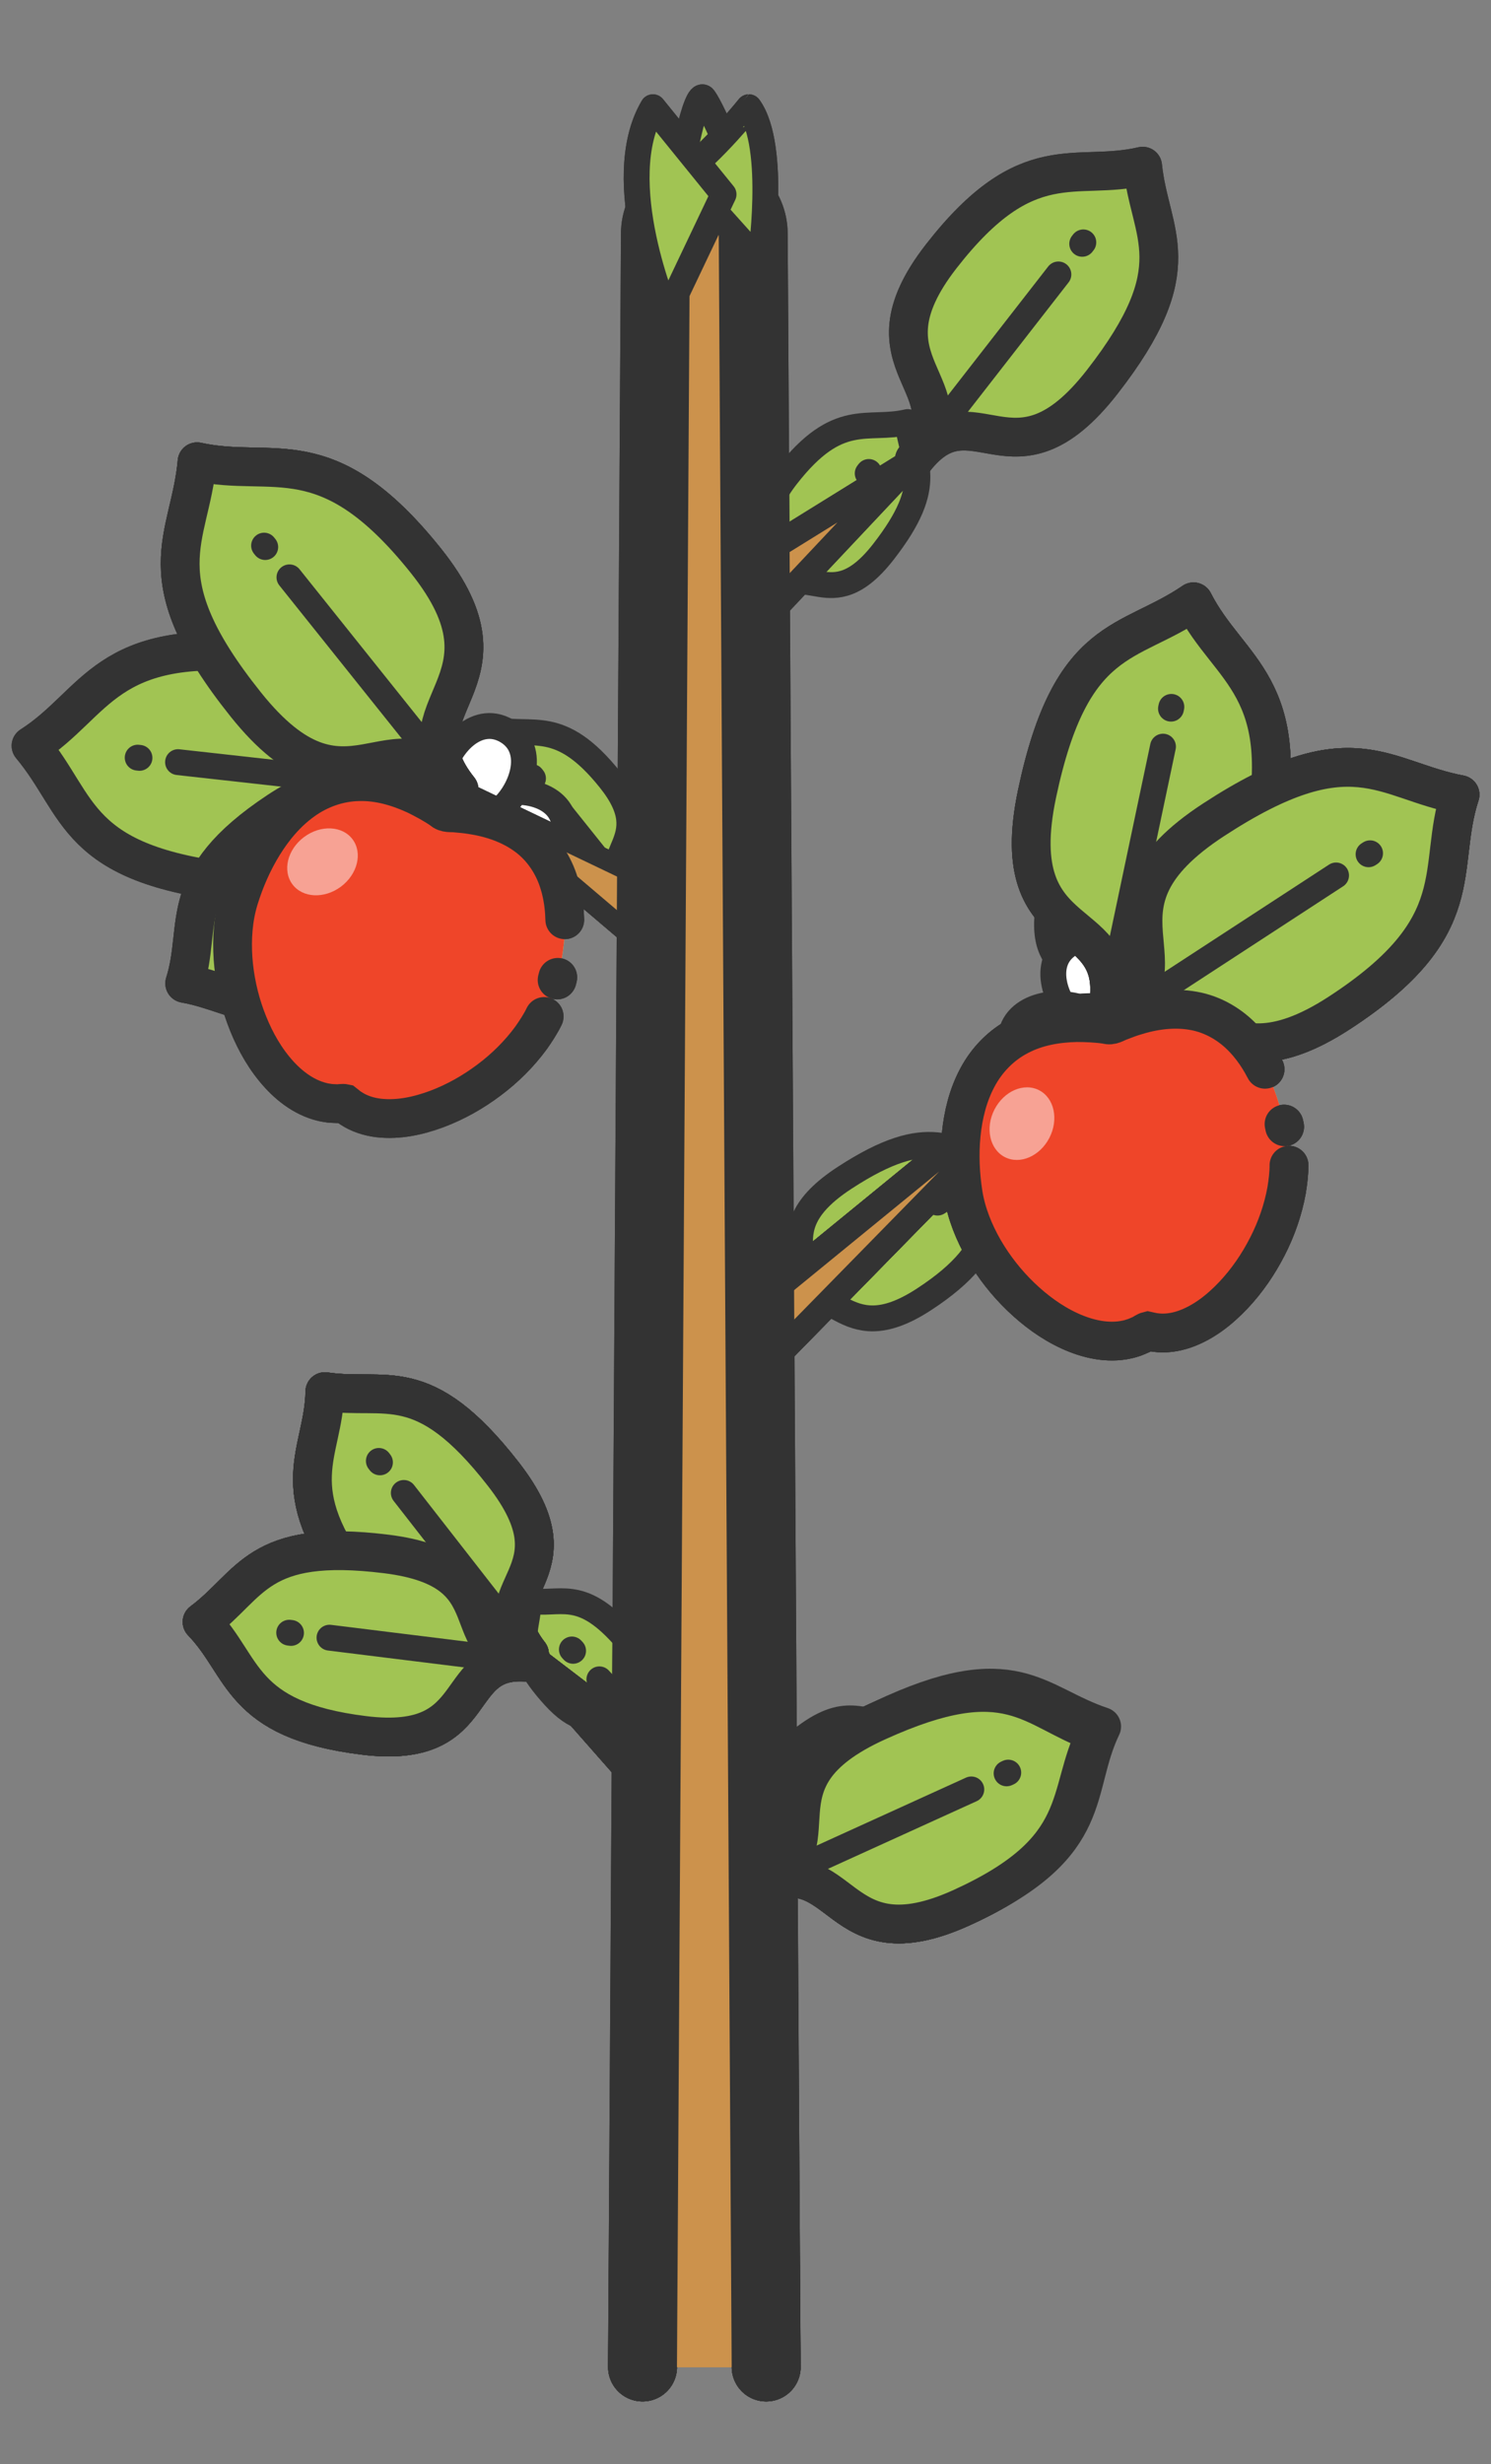 <?xml version="1.0" encoding="utf-8"?>
<!-- Generator: Adobe Illustrator 16.0.0, SVG Export Plug-In . SVG Version: 6.00 Build 0)  -->
<!DOCTYPE svg PUBLIC "-//W3C//DTD SVG 1.1//EN" "http://www.w3.org/Graphics/SVG/1.1/DTD/svg11.dtd">
<svg version="1.1" xmlns="http://www.w3.org/2000/svg" xmlns:xlink="http://www.w3.org/1999/xlink" x="0px" y="0px" width="230px"
	 height="380px" viewBox="0 0 230 380" enable-background="new 0 0 230 380" xml:space="preserve">
<rect x="0" y="0" width="230" height="380" fill="#808080" stroke="none"/>
<g id="calque00">
	<g>
		<path fill="#CC924C" stroke="#333333" stroke-width="9.97" stroke-linecap="round" stroke-miterlimit="10" d="M99.125,365
			l1.995-35.277c0-4.163,3.377-7.539,7.542-7.539l0,0c4.163,0,7.54,3.376,7.54,7.539L118.197,365"/>
		<g>
			
				<path fill="#A1C453" stroke="#333333" stroke-width="3.988" stroke-linecap="round" stroke-linejoin="round" stroke-miterlimit="10" d="
				M114.482,321.58c0,0-4.461-10.861-5.909-12.768c-1.153-1.534-3.74,10.76-3.869,15.34L114.482,321.58z"/>
			
				<path fill="#A1C453" stroke="#333333" stroke-width="3.988" stroke-linecap="round" stroke-linejoin="round" stroke-miterlimit="10" d="
				M105.208,320.635l12.067,13.444c0,0,2.673-17.772-1.737-23.862C115.538,310.217,110.098,317.027,105.208,320.635z"/>
			
				<path fill="#A1C453" stroke="#333333" stroke-width="3.988" stroke-linecap="round" stroke-linejoin="round" stroke-miterlimit="10" d="
				M102.871,342.066c0,0-8.846-20.486-2.137-31.85l10.895,13.437L102.871,342.066z"/>
		</g>
	</g>
</g>
<g id="calque01">
	<g>
		<g>
			
				<path fill="#A1C453" stroke="#333333" stroke-width="3.988" stroke-linecap="round" stroke-linejoin="round" stroke-miterlimit="10" d="
				M137.148,265.75c-4.921-0.206-7.286-3.068-15.054,3.763c-7.767,6.831,0.418,9.109-4.693,13.606
				c5.111-4.497,6.753,3.82,14.232-2.76C139.115,273.781,136.315,270.596,137.148,265.75z"/>
			<g>
				<line fill="#A1C453" x1="117.401" y1="283.119" x2="132.705" y2="269.66"/>
				<g>
					<polyline fill="none" stroke="#333333" stroke-width="3.988" stroke-linecap="round" stroke-miterlimit="10" points="
						118.899,281.803 120.839,280.096 124.819,276.596 126.505,275.112 					"/>
					
						<line fill="none" stroke="#333333" stroke-width="3.988" stroke-linecap="round" stroke-miterlimit="10" x1="131.208" y1="270.977" x2="130.997" y2="271.162"/>
				</g>
			</g>
		</g>
		<path fill="#CC924C" stroke="#333333" stroke-width="9.97" stroke-linecap="round" stroke-miterlimit="10" d="M99.125,365
			l1.995-109.672c0-4.162,3.376-7.539,7.542-7.539l0,0c4.163,0,7.539,3.377,7.539,7.539L118.196,365"/>
		<g>
			
				<path fill="#A1C453" stroke="#333333" stroke-width="3.988" stroke-linecap="round" stroke-linejoin="round" stroke-miterlimit="10" d="
				M114.482,247.186c0,0-4.462-10.863-5.909-12.768c-1.154-1.533-3.741,10.758-3.869,15.34L114.482,247.186z"/>
			
				<path fill="#A1C453" stroke="#333333" stroke-width="3.988" stroke-linecap="round" stroke-linejoin="round" stroke-miterlimit="10" d="
				M105.207,246.238l12.067,13.444c0,0,2.673-17.771-1.736-23.862C115.538,235.82,110.097,242.633,105.207,246.238z"/>
			
				<path fill="#A1C453" stroke="#333333" stroke-width="3.988" stroke-linecap="round" stroke-linejoin="round" stroke-miterlimit="10" d="
				M102.87,267.672c0,0-8.846-20.486-2.136-31.852l10.894,13.437L102.87,267.672z"/>
		</g>
	</g>
</g>
<g id="calque02">
	<g>
		<g>
			
				<path fill="#A1C453" stroke="#333333" stroke-width="5.982" stroke-linecap="round" stroke-linejoin="round" stroke-miterlimit="10" d="
				M169.94,266.233c-10.188-3.38-13.433-10.798-33.811-1.134c-20.375,9.667-4.582,19.35-17.989,25.709
				c13.407-6.359,11.865,12.055,31.49,2.746C169.255,284.246,165.292,275.893,169.94,266.233z"/>
			<g>
				<line fill="#A1C453" x1="118.141" y1="290.809" x2="158.286" y2="271.764"/>
				<g>
					<polyline fill="none" stroke="#333333" stroke-width="3.988" stroke-linecap="round" stroke-miterlimit="10" points="
						119.942,289.954 122.276,288.847 148.798,276.265 150.826,275.303 					"/>
					
						<line fill="none" stroke="#333333" stroke-width="3.988" stroke-linecap="round" stroke-miterlimit="10" x1="156.484" y1="272.618" x2="156.23" y2="272.738"/>
				</g>
			</g>
		</g>
		<g>
			
				<path fill="#A1C453" stroke="#333333" stroke-width="3.988" stroke-linecap="round" stroke-linejoin="round" stroke-miterlimit="10" d="
				M81.553,246.861c-0.123,4.834-2.896,7.201,3.934,14.715c6.831,7.514,8.932-0.558,13.428,4.389
				c-4.496-4.946,3.644-6.691-2.937-13.924C89.402,244.801,86.32,247.602,81.553,246.861z"/>
			<g>
				<line fill="#A1C453" x1="98.915" y1="265.965" x2="86.865" y2="252.891"/>
				<g>
					<polyline fill="none" stroke="#333333" stroke-width="3.988" stroke-linecap="round" stroke-miterlimit="10" points="
						97.563,264.499 95.812,262.599 93.982,260.612 92.46,258.962 					"/>
					
						<line fill="none" stroke="#333333" stroke-width="3.988" stroke-linecap="round" stroke-miterlimit="10" x1="88.216" y1="254.356" x2="88.406" y2="254.563"/>
				</g>
			</g>
		</g>
		<path fill="#CC924C" stroke="#333333" stroke-width="9.97" stroke-linecap="round" stroke-miterlimit="10" d="M99.125,365
			l1.994-143.943c0-4.164,3.376-7.541,7.544-7.541l0,0c4.163,0,7.54,3.377,7.54,7.541L118.197,365"/>
		<g>
			
				<path fill="#A1C453" stroke="#333333" stroke-width="3.988" stroke-linecap="round" stroke-linejoin="round" stroke-miterlimit="10" d="
				M114.481,212.912c0,0-4.459-10.86-5.908-12.766c-1.153-1.535-3.739,10.756-3.867,15.338L114.481,212.912z"/>
			
				<path fill="#A1C453" stroke="#333333" stroke-width="3.988" stroke-linecap="round" stroke-linejoin="round" stroke-miterlimit="10" d="
				M105.208,211.967l12.065,13.443c0,0,2.676-17.771-1.737-23.861C115.537,201.549,110.096,208.359,105.208,211.967z"/>
			
				<path fill="#A1C453" stroke="#333333" stroke-width="3.988" stroke-linecap="round" stroke-linejoin="round" stroke-miterlimit="10" d="
				M102.872,233.4c0,0-8.845-20.488-2.138-31.852l10.897,13.436L102.872,233.4z"/>
		</g>
	</g>
</g>
<g id="calque03">
	<g>
		
			<polygon fill="#CC924C" stroke="#333333" stroke-width="3.988" stroke-linecap="round" stroke-linejoin="round" stroke-miterlimit="10" points="
			79.979,253.93 99.51,276.107 99.51,268.845 		"/>
		<g>
			
				<path fill="#A1C453" stroke="#333333" stroke-width="5.982" stroke-linecap="round" stroke-linejoin="round" stroke-miterlimit="10" d="
				M169.103,267.174c-10.134-3.542-13.257-11.012-33.788-1.676c-20.528,9.336-4.894,19.27-18.402,25.416
				c13.508-6.146,11.668,12.244,31.441,3.252C168.127,285.173,164.299,276.756,169.103,267.174z"/>
			<g>
				<line fill="#A1C453" x1="116.914" y1="290.914" x2="157.361" y2="272.52"/>
				<g>
					<polyline fill="none" stroke="#333333" stroke-width="3.988" stroke-linecap="round" stroke-miterlimit="10" points="
						118.729,290.089 121.081,289.019 147.801,276.867 149.845,275.938 					"/>
					
						<line fill="none" stroke="#333333" stroke-width="3.988" stroke-linecap="round" stroke-miterlimit="10" x1="155.546" y1="273.345" x2="155.291" y2="273.461"/>
				</g>
			</g>
		</g>
		<g>
			
				<path fill="#A1C453" stroke="#333333" stroke-width="3.988" stroke-linecap="round" stroke-linejoin="round" stroke-miterlimit="10" d="
				M154.212,179.197c-7.499-1.408-10.496-6.325-23.926,2.43c-13.431,8.755-1.381,14.068-10.222,19.828
				c8.841-5.76,9.513,7.36,22.445-1.069C155.448,191.952,151.859,186.445,154.212,179.197z"/>
			<g>
				<line fill="#A1C453" x1="120.064" y1="201.455" x2="146.528" y2="184.208"/>
				<g>
					<polyline fill="none" stroke="#333333" stroke-width="3.988" stroke-linecap="round" stroke-miterlimit="10" points="
						121.734,200.366 123.899,198.956 137.73,189.941 139.611,188.716 					"/>
					
						<line fill="none" stroke="#333333" stroke-width="3.988" stroke-linecap="round" stroke-miterlimit="10" x1="144.857" y1="185.296" x2="144.623" y2="185.449"/>
				</g>
			</g>
		</g>
		<g>
			
				<path fill="#A1C453" stroke="#333333" stroke-width="5.982" stroke-linecap="round" stroke-linejoin="round" stroke-miterlimit="10" d="
				M50.123,214.6c9.507,1.392,15.088-3.238,27.502,12.68c12.412,15.92-4.111,17.32,4.06,27.793
				c-8.171-10.473-14.336,4.875-26.292-10.455C43.436,229.281,49.963,224.191,50.123,214.6z"/>
			<g>
				<line fill="#A1C453" x1="81.685" y1="255.072" x2="57.227" y2="223.709"/>
				<g>
					<polyline fill="none" stroke="#333333" stroke-width="3.988" stroke-linecap="round" stroke-miterlimit="10" points="
						80.459,253.5 78.87,251.463 63.685,231.99 62.304,230.22 					"/>
					
						<line fill="none" stroke="#333333" stroke-width="3.988" stroke-linecap="round" stroke-miterlimit="10" x1="58.453" y1="225.281" x2="58.625" y2="225.503"/>
				</g>
			</g>
		</g>
		<g>
			
				<path fill="#A1C453" stroke="#333333" stroke-width="3.988" stroke-linecap="round" stroke-linejoin="round" stroke-miterlimit="10" d="
				M50.306,251.727c4.543-3.385,4.938-7.638,16.747-6.178c11.809,1.463,5.507,8.931,13.277,9.891c-7.77-0.96-3.945,8.008-15.315,6.6
				C53.64,260.633,54.238,255.792,50.306,251.727z"/>
			<g>
				<line fill="#A1C453" x1="80.33" y1="255.439" x2="57.063" y2="252.563"/>
				<g>
					<polyline fill="none" stroke="#333333" stroke-width="3.988" stroke-linecap="round" stroke-miterlimit="10" points="
						78.351,255.195 75.787,254.878 67.486,253.852 65.258,253.576 					"/>
					
						<line fill="none" stroke="#333333" stroke-width="3.988" stroke-linecap="round" stroke-miterlimit="10" x1="59.042" y1="252.809" x2="59.321" y2="252.843"/>
				</g>
			</g>
		</g>
		<path fill="#CC924C" stroke="#333333" stroke-width="10.634" stroke-linecap="round" stroke-miterlimit="10" d="M99.125,365
			l1.994-179.43c0-4.165,3.376-7.541,7.543-7.541l0,0c4.164,0,7.54,3.376,7.54,7.541L118.197,365"/>
		<g>
			
				<path fill="#A1C453" stroke="#333333" stroke-width="3.988" stroke-linecap="round" stroke-linejoin="round" stroke-miterlimit="10" d="
				M114.481,177.426c0,0-4.459-10.861-5.908-12.767c-1.153-1.534-3.741,10.758-3.869,15.339L114.481,177.426z"/>
			
				<path fill="#A1C453" stroke="#333333" stroke-width="3.988" stroke-linecap="round" stroke-linejoin="round" stroke-miterlimit="10" d="
				M105.208,176.481l12.065,13.444c0,0,2.674-17.772-1.737-23.862C115.537,166.063,110.096,172.874,105.208,176.481z"/>
			
				<path fill="#A1C453" stroke="#333333" stroke-width="3.988" stroke-linecap="round" stroke-linejoin="round" stroke-miterlimit="10" d="
				M102.872,197.914c0,0-8.847-20.488-2.138-31.851l10.895,13.436L102.872,197.914z"/>
		</g>
	</g>
</g>
<g id="calque04">
	<g>
		
			<polygon fill="#CC924C" stroke="#333333" stroke-width="3.988" stroke-linecap="round" stroke-linejoin="round" stroke-miterlimit="10" points="
			171.615,156.241 116.203,212.78 116.203,201.527 		"/>
		
			<polygon fill="#CC924C" stroke="#333333" stroke-width="3.988" stroke-linecap="round" stroke-linejoin="round" stroke-miterlimit="10" points="
			79.979,253.93 99.511,276.107 99.511,268.845 		"/>
		<g>
			
				<path fill="#A1C453" stroke="#333333" stroke-width="5.982" stroke-linecap="round" stroke-linejoin="round" stroke-miterlimit="10" d="
				M169.103,267.174c-10.134-3.542-13.257-11.012-33.788-1.676c-20.528,9.336-4.894,19.27-18.402,25.416
				c13.508-6.146,11.668,12.244,31.441,3.252C168.127,285.173,164.299,276.756,169.103,267.174z"/>
			<g>
				<line fill="#A1C453" x1="116.914" y1="290.914" x2="157.361" y2="272.52"/>
				<g>
					<polyline fill="none" stroke="#333333" stroke-width="3.988" stroke-linecap="round" stroke-miterlimit="10" points="
						118.729,290.089 121.081,289.019 147.801,276.867 149.845,275.938 					"/>
					
						<line fill="none" stroke="#333333" stroke-width="3.988" stroke-linecap="round" stroke-miterlimit="10" x1="155.546" y1="273.345" x2="155.291" y2="273.461"/>
				</g>
			</g>
		</g>
		<g>
			
				<path fill="#A1C453" stroke="#333333" stroke-width="3.988" stroke-linecap="round" stroke-linejoin="round" stroke-miterlimit="10" d="
				M175.163,122.304c-5.453,3.729-10.293,2.553-13.156,16.132c-2.864,13.58,7.764,9.457,5.881,18.392
				c1.883-8.935,10.325-1.316,13.082-14.394C183.725,129.354,178.16,128.181,175.163,122.304z"/>
			<g>
				<line fill="#A1C453" x1="167.888" y1="156.829" x2="173.527" y2="130.074"/>
				<g>
					<polyline fill="none" stroke="#333333" stroke-width="3.988" stroke-linecap="round" stroke-miterlimit="10" points="
						168.299,154.877 168.832,152.349 171.361,140.35 171.824,138.153 					"/>
					
						<line fill="none" stroke="#333333" stroke-width="3.988" stroke-linecap="round" stroke-miterlimit="10" x1="173.116" y1="132.025" x2="173.058" y2="132.299"/>
				</g>
			</g>
		</g>
		<g>
			
				<path fill="#A1C453" stroke="#333333" stroke-width="5.982" stroke-linecap="round" stroke-linejoin="round" stroke-miterlimit="10" d="
				M225.228,122.537c-11.906-2.233-16.661-10.038-37.98,3.859c-21.319,13.898-2.193,22.332-16.225,31.474
				c14.032-9.143,15.1,11.685,35.628-1.699C227.191,142.784,221.493,134.042,225.228,122.537z"/>
			<g>
				<line fill="#A1C453" x1="171.023" y1="157.87" x2="213.03" y2="130.491"/>
				<g>
					<polyline fill="none" stroke="#333333" stroke-width="3.988" stroke-linecap="round" stroke-miterlimit="10" points="
						172.693,156.781 174.858,155.37 204.232,136.225 206.113,134.999 					"/>
					
						<line fill="none" stroke="#333333" stroke-width="3.988" stroke-linecap="round" stroke-miterlimit="10" x1="211.36" y1="131.58" x2="211.125" y2="131.732"/>
				</g>
			</g>
		</g>
		<g>
			
				<path fill="#A1C453" stroke="#333333" stroke-width="5.982" stroke-linecap="round" stroke-linejoin="round" stroke-miterlimit="10" d="
				M50.124,214.6c9.506,1.392,15.087-3.238,27.501,12.68c12.412,15.92-4.111,17.32,4.06,27.793
				c-8.171-10.473-14.336,4.875-26.292-10.455C43.437,229.281,49.964,224.191,50.124,214.6z"/>
			<g>
				<line fill="#A1C453" x1="81.685" y1="255.072" x2="57.227" y2="223.709"/>
				<g>
					<polyline fill="none" stroke="#333333" stroke-width="3.988" stroke-linecap="round" stroke-miterlimit="10" points="
						80.459,253.5 78.87,251.463 63.685,231.99 62.304,230.22 					"/>
					
						<line fill="none" stroke="#333333" stroke-width="3.988" stroke-linecap="round" stroke-miterlimit="10" x1="58.453" y1="225.281" x2="58.625" y2="225.503"/>
				</g>
			</g>
		</g>
		<g>
			
				<path fill="#A1C453" stroke="#333333" stroke-width="5.982" stroke-linecap="round" stroke-linejoin="round" stroke-miterlimit="10" d="
				M31.18,250.105c7.707-5.74,8.377-12.957,28.411-10.479c20.038,2.479,9.343,15.152,22.526,16.78
				c-13.183-1.628-6.691,13.585-25.984,11.197C36.835,265.217,37.852,257.004,31.18,250.105z"/>
			<g>
				<line fill="#A1C453" x1="82.117" y1="256.407" x2="42.646" y2="251.525"/>
				<g>
					<polyline fill="none" stroke="#333333" stroke-width="3.988" stroke-linecap="round" stroke-miterlimit="10" points="
						80.138,256.162 77.574,255.846 53.068,252.814 50.84,252.539 					"/>
					
						<line fill="none" stroke="#333333" stroke-width="3.988" stroke-linecap="round" stroke-miterlimit="10" x1="44.625" y1="251.771" x2="44.903" y2="251.805"/>
				</g>
			</g>
		</g>
		<g>
			
				<path fill="#A1C453" stroke="#333333" stroke-width="3.988" stroke-linecap="round" stroke-linejoin="round" stroke-miterlimit="10" d="
				M76.18,112.484c-0.543,6.128-4.255,8.915,3.816,19.009c8.074,10.094,11.396,0.01,16.708,6.654
				c-5.313-6.644,5.164-8.206-2.609-17.927C86.318,110.498,82.18,113.808,76.18,112.484z"/>
			<g>
				<line fill="#A1C453" x1="96.705" y1="138.147" x2="80.799" y2="118.259"/>
				<g>
					<polyline fill="none" stroke="#333333" stroke-width="3.988" stroke-linecap="round" stroke-miterlimit="10" points="
						95.459,136.59 93.845,134.572 87.358,126.46 85.956,124.707 					"/>
					
						<line fill="none" stroke="#333333" stroke-width="3.988" stroke-linecap="round" stroke-miterlimit="10" x1="82.044" y1="119.816" x2="82.219" y2="120.036"/>
				</g>
			</g>
		</g>
		<path fill="#CC924C" stroke="#333333" stroke-width="10.634" stroke-linecap="round" stroke-miterlimit="10" d="M99.125,365
			l1.994-244.04c0-4.164,3.376-7.541,7.544-7.541l0,0c4.163,0,7.54,3.377,7.54,7.541L118.197,365"/>
		<g>
			
				<path fill="#A1C453" stroke="#333333" stroke-width="3.988" stroke-linecap="round" stroke-linejoin="round" stroke-miterlimit="10" d="
				M114.481,112.817c0,0-4.459-10.861-5.908-12.767c-1.153-1.534-3.741,10.758-3.869,15.339L114.481,112.817z"/>
			
				<path fill="#A1C453" stroke="#333333" stroke-width="3.988" stroke-linecap="round" stroke-linejoin="round" stroke-miterlimit="10" d="
				M105.208,111.872l12.065,13.444c0,0,2.673-17.772-1.737-23.862C115.537,101.454,110.096,108.264,105.208,111.872z"/>
			
				<path fill="#A1C453" stroke="#333333" stroke-width="3.988" stroke-linecap="round" stroke-linejoin="round" stroke-miterlimit="10" d="
				M102.872,133.304c0,0-8.847-20.487-2.138-31.851l10.895,13.436L102.872,133.304z"/>
		</g>
		<g>
			
				<path fill="#FFFFFF" stroke="#333333" stroke-width="3.988" stroke-linecap="round" stroke-linejoin="round" stroke-miterlimit="10" d="
				M173.576,160.997c1.546,0.892,1.577,4.449,1.306,7.11c-0.481,4.796-5.248,10.517-10.108,7.711
				c-4.884-2.819-2.336-9.822,1.558-12.648C168.501,161.605,172.02,160.097,173.576,160.997z"/>
			
				<path fill="#FFFFFF" stroke="#333333" stroke-width="3.988" stroke-linecap="round" stroke-linejoin="round" stroke-miterlimit="10" d="
				M173.967,160.733c-0.002-1.785,3.063-3.59,5.503-4.686c4.395-1.982,11.732-0.714,11.732,4.898c0,5.639-7.337,6.935-11.73,4.973
				C177.03,164.824,173.965,162.53,173.967,160.733z"/>
			
				<path fill="#FFFFFF" stroke="#333333" stroke-width="3.988" stroke-linecap="round" stroke-linejoin="round" stroke-miterlimit="10" d="
				M173.572,160.53c-1.546,0.894-4.643-0.858-6.812-2.423c-3.914-2.814-6.484-9.804-1.624-12.609
				c4.884-2.82,9.674,2.888,10.173,7.672C175.582,155.832,175.128,159.633,173.572,160.53z"/>
			
				<path fill="#FFFFFF" stroke="#333333" stroke-width="3.988" stroke-linecap="round" stroke-linejoin="round" stroke-miterlimit="10" d="
				M173.087,160.877c0,1.786-3.065,3.59-5.505,4.686c-4.395,1.98-11.732,0.714-11.732-4.899c0-5.637,7.337-6.935,11.732-4.973
				C170.022,156.787,173.087,159.079,173.087,160.877z"/>
			
				<path fill="#FFFFFF" stroke="#333333" stroke-width="3.988" stroke-linecap="round" stroke-linejoin="round" stroke-miterlimit="10" d="
				M173.508,161.068c1.544-0.893,4.64,0.859,6.81,2.423c3.914,2.815,6.484,9.804,1.624,12.61c-4.884,2.819-9.674-2.887-10.172-7.672
				C171.496,165.767,171.95,161.965,173.508,161.068z"/>
			
				<path fill="#FFFFFF" stroke="#333333" stroke-width="3.988" stroke-linecap="round" stroke-linejoin="round" stroke-miterlimit="10" d="
				M173.42,160.574c-1.546-0.891-1.577-4.448-1.307-7.109c0.481-4.797,5.248-10.518,10.108-7.711
				c4.884,2.82,2.337,9.822-1.558,12.646C178.495,159.967,174.976,161.474,173.42,160.574z"/>
			
				<circle fill="#F9D53E" stroke="#333333" stroke-width="3.988" stroke-linecap="round" stroke-linejoin="round" stroke-miterlimit="10" cx="173.087" cy="160.877" r="3.71"/>
		</g>
	</g>
</g>
<g id="calque05">
	<g>
		
			<polygon fill="#CC924C" stroke="#333333" stroke-width="3.19" stroke-linecap="round" stroke-linejoin="round" stroke-miterlimit="10" points="
			70.811,121.741 101.106,147.49 101.106,136.237 		"/>
		
			<polygon fill="#CC924C" stroke="#333333" stroke-width="3.988" stroke-linecap="round" stroke-linejoin="round" stroke-miterlimit="10" points="
			171.603,156.241 116.19,212.78 116.19,201.527 		"/>
		
			<polygon fill="#CC924C" stroke="#333333" stroke-width="3.988" stroke-linecap="round" stroke-linejoin="round" stroke-miterlimit="10" points="
			79.967,253.93 99.498,276.107 99.498,268.845 		"/>
		<g>
			
				<path fill="#A1C453" stroke="#333333" stroke-width="5.982" stroke-linecap="round" stroke-linejoin="round" stroke-miterlimit="10" d="
				M169.091,267.174c-10.134-3.542-13.258-11.012-33.788-1.676c-20.528,9.336-4.894,19.27-18.401,25.416
				c13.508-6.146,11.668,12.244,31.44,3.252C168.115,285.173,164.286,276.756,169.091,267.174z"/>
			<g>
				<line fill="#A1C453" x1="116.901" y1="290.914" x2="157.349" y2="272.52"/>
				<g>
					<polyline fill="none" stroke="#333333" stroke-width="3.988" stroke-linecap="round" stroke-miterlimit="10" points="
						118.716,290.089 121.068,289.019 147.789,276.867 149.833,275.938 					"/>
					
						<line fill="none" stroke="#333333" stroke-width="3.988" stroke-linecap="round" stroke-miterlimit="10" x1="155.534" y1="273.345" x2="155.278" y2="273.461"/>
				</g>
			</g>
		</g>
		<g>
			
				<path fill="#A1C453" stroke="#333333" stroke-width="5.982" stroke-linecap="round" stroke-linejoin="round" stroke-miterlimit="10" d="
				M184.104,92.805c-9.998,6.84-18.877,4.683-24.127,29.585c-5.25,24.903,14.238,17.342,10.783,33.728
				c3.455-16.386,18.936-2.414,23.991-26.396C199.808,105.734,189.6,103.583,184.104,92.805z"/>
			<g>
				<line fill="#A1C453" x1="170.761" y1="156.118" x2="181.105" y2="107.055"/>
				<g>
					<polyline fill="none" stroke="#333333" stroke-width="3.988" stroke-linecap="round" stroke-miterlimit="10" points="
						171.172,154.167 171.705,151.639 178.939,117.33 179.402,115.134 					"/>
					
						<line fill="none" stroke="#333333" stroke-width="3.988" stroke-linecap="round" stroke-miterlimit="10" x1="180.694" y1="109.006" x2="180.636" y2="109.28"/>
				</g>
			</g>
		</g>
		<g>
			
				<path fill="#A1C453" stroke="#333333" stroke-width="5.982" stroke-linecap="round" stroke-linejoin="round" stroke-miterlimit="10" d="
				M225.216,122.537c-11.906-2.233-16.661-10.038-37.98,3.859c-21.319,13.898-2.192,22.332-16.225,31.474
				c14.032-9.143,15.1,11.685,35.627-1.699C227.179,142.784,221.48,134.042,225.216,122.537z"/>
			<g>
				<line fill="#A1C453" x1="171.011" y1="157.87" x2="213.018" y2="130.491"/>
				<g>
					<polyline fill="none" stroke="#333333" stroke-width="3.988" stroke-linecap="round" stroke-miterlimit="10" points="
						172.681,156.781 174.846,155.37 204.22,136.225 206.101,134.999 					"/>
					
						<line fill="none" stroke="#333333" stroke-width="3.988" stroke-linecap="round" stroke-miterlimit="10" x1="211.347" y1="131.58" x2="211.112" y2="131.732"/>
				</g>
			</g>
		</g>
		<g>
			
				<path fill="#A1C453" stroke="#333333" stroke-width="5.982" stroke-linecap="round" stroke-linejoin="round" stroke-miterlimit="10" d="
				M50.11,214.6c9.507,1.392,15.088-3.238,27.502,12.68c12.412,15.92-4.11,17.32,4.061,27.793
				c-8.171-10.473-14.336,4.875-26.293-10.455C43.424,229.281,49.951,224.191,50.11,214.6z"/>
			<g>
				<line fill="#A1C453" x1="81.673" y1="255.072" x2="57.215" y2="223.709"/>
				<g>
					<polyline fill="none" stroke="#333333" stroke-width="3.988" stroke-linecap="round" stroke-miterlimit="10" points="
						80.447,253.5 78.858,251.463 63.673,231.99 62.292,230.22 					"/>
					
						<line fill="none" stroke="#333333" stroke-width="3.988" stroke-linecap="round" stroke-miterlimit="10" x1="58.441" y1="225.281" x2="58.613" y2="225.503"/>
				</g>
			</g>
		</g>
		<g>
			
				<path fill="#A1C453" stroke="#333333" stroke-width="5.982" stroke-linecap="round" stroke-linejoin="round" stroke-miterlimit="10" d="
				M31.167,250.105c7.708-5.74,8.378-12.957,28.411-10.479c20.038,2.479,9.344,15.152,22.526,16.78
				c-13.183-1.628-6.69,13.585-25.984,11.197C36.822,265.217,37.839,257.004,31.167,250.105z"/>
			<g>
				<line fill="#A1C453" x1="82.104" y1="256.407" x2="42.633" y2="251.525"/>
				<g>
					<polyline fill="none" stroke="#333333" stroke-width="3.988" stroke-linecap="round" stroke-miterlimit="10" points="
						80.125,256.162 77.562,255.846 53.055,252.814 50.827,252.539 					"/>
					
						<line fill="none" stroke="#333333" stroke-width="3.988" stroke-linecap="round" stroke-miterlimit="10" x1="44.612" y1="251.771" x2="44.89" y2="251.805"/>
				</g>
			</g>
		</g>
		<g>
			
				<path fill="#A1C453" stroke="#333333" stroke-width="5.982" stroke-linecap="round" stroke-linejoin="round" stroke-miterlimit="10" d="
				M30.398,71.208c-1.069,12.067-8.379,17.555,7.517,37.43c15.896,19.876,22.438,0.021,32.896,13.103
				c-10.457-13.082,10.169-16.159-5.137-35.297C50.36,67.298,42.213,73.815,30.398,71.208z"/>
			<g>
				<line fill="#A1C453" x1="70.811" y1="121.741" x2="39.494" y2="82.581"/>
				<g>
					<polyline fill="none" stroke="#333333" stroke-width="3.988" stroke-linecap="round" stroke-miterlimit="10" points="
						69.565,120.184 67.952,118.166 46.053,90.783 44.651,89.029 					"/>
					
						<line fill="none" stroke="#333333" stroke-width="3.988" stroke-linecap="round" stroke-miterlimit="10" x1="40.74" y1="84.138" x2="40.915" y2="84.357"/>
				</g>
			</g>
		</g>
		<g>
			
				<path fill="#A1C453" stroke="#333333" stroke-width="3.988" stroke-linecap="round" stroke-linejoin="round" stroke-miterlimit="10" d="
				M42.889,142.452c6.336,1.138,8.895,5.265,20.162-2.205c11.271-7.472,1.075-11.874,8.49-16.789
				c-7.415,4.915-8.067-6.147-18.92,1.048C41.763,131.704,44.828,136.324,42.889,142.452z"/>
			<g>
				<line fill="#A1C453" x1="71.541" y1="123.458" x2="49.338" y2="138.176"/>
				<g>
					<polyline fill="none" stroke="#333333" stroke-width="3.988" stroke-linecap="round" stroke-miterlimit="10" points="
						69.879,124.56 67.726,125.987 58.091,132.374 56.22,133.614 					"/>
					
						<line fill="none" stroke="#333333" stroke-width="3.988" stroke-linecap="round" stroke-miterlimit="10" x1="51" y1="137.075" x2="51.234" y2="136.919"/>
				</g>
			</g>
		</g>
		<g>
			<g>
				<path fill="#D3F46C" d="M192.051,169.161c1.4,10.218-8.548,23.267-15.962,21.034c-7.207,4.733-19.635-5.745-21.032-15.96
					c-1.402-10.214,2.22-20.999,16.896-18.807C184.842,149.578,190.649,158.946,192.051,169.161z"/>
				<g>
					<path fill="none" stroke="#333333" stroke-width="3.988" stroke-linecap="round" stroke-miterlimit="10" d="M192.183,171.149
						c-0.018,0.86-0.059,1.723-0.202,2.573c-0.338,2.276-1.081,4.48-2.094,6.542c-1.006,2.067-2.312,3.988-3.856,5.689
						c-1.553,1.682-3.393,3.167-5.551,3.987c-1.075,0.402-2.242,0.588-3.384,0.453c-0.288-0.017-0.565-0.097-0.846-0.161
						c-0.146-0.076-0.267,0.021-0.391,0.096l-0.373,0.216c-0.253,0.135-0.524,0.235-0.785,0.355
						c-0.273,0.086-0.547,0.177-0.824,0.25c-2.261,0.533-4.629-0.016-6.697-0.973c-2.089-0.967-3.959-2.361-5.604-3.962
						c-3.258-3.207-5.8-7.327-6.504-11.896c-0.31-2.277-0.383-4.593-0.114-6.876c0.271-2.275,0.897-4.539,2.074-6.518
						c1.161-1.981,2.934-3.601,5.035-4.532c2.098-0.923,4.426-1.32,6.721-1.222c0.576-0.034,1.146,0.065,1.718,0.113l0.858,0.085
						c0.283,0.006,0.582,0.127,0.84-0.04c1.072-0.414,2.123-0.891,3.25-1.138c2.205-0.591,4.581-0.792,6.804-0.152
						c2.226,0.617,4.151,2.068,5.557,3.876c0.337,0.443,0.731,0.938,0.964,1.379l0.379,0.633c0.273,0.412,0.445,0.877,0.668,1.316"
						/>
					
						<line fill="none" stroke="#333333" stroke-width="3.988" stroke-linecap="round" stroke-miterlimit="10" x1="191.721" y1="167.194" x2="191.659" y2="166.921"/>
				</g>
			</g>
			<path opacity="0.5" fill="#FFFFFF" d="M164.927,168.245c-1.08,2.097-3.351,3.077-5.076,2.187
				c-1.724-0.892-2.247-3.314-1.168-5.412c1.078-2.098,3.353-3.076,5.074-2.186C165.484,163.723,166.006,166.146,164.927,168.245z"
				/>
		</g>
		<path fill="#CC924C" stroke="#333333" stroke-width="10.634" stroke-linecap="round" stroke-miterlimit="10" d="M99.112,365
			l1.994-276.284c0-4.165,3.377-7.541,7.544-7.541l0,0c4.163,0,7.54,3.376,7.54,7.541L118.185,365"/>
		<g>
			
				<path fill="#A1C453" stroke="#333333" stroke-width="3.988" stroke-linecap="round" stroke-linejoin="round" stroke-miterlimit="10" d="
				M114.469,80.573c0,0-4.459-10.861-5.908-12.767c-1.152-1.535-3.74,10.758-3.869,15.339L114.469,80.573z"/>
			
				<path fill="#A1C453" stroke="#333333" stroke-width="3.988" stroke-linecap="round" stroke-linejoin="round" stroke-miterlimit="10" d="
				M105.196,79.627l12.064,13.444c0,0,2.674-17.772-1.736-23.862C115.524,69.209,110.084,76.02,105.196,79.627z"/>
			
				<path fill="#A1C453" stroke="#333333" stroke-width="3.988" stroke-linecap="round" stroke-linejoin="round" stroke-miterlimit="10" d="
				M102.859,101.06c0,0-8.847-20.487-2.139-31.851l10.896,13.437L102.859,101.06z"/>
		</g>
		<g>
			
				<path fill="#FFFFFF" stroke="#333333" stroke-width="3.988" stroke-linecap="round" stroke-linejoin="round" stroke-miterlimit="10" d="
				M69.494,127.937c1.546,0.892,1.577,4.449,1.307,7.11c-0.481,4.796-5.248,10.517-10.108,7.711
				c-4.884-2.818-2.337-9.822,1.558-12.647C64.42,128.545,67.938,127.037,69.494,127.937z"/>
			
				<path fill="#FFFFFF" stroke="#333333" stroke-width="3.988" stroke-linecap="round" stroke-linejoin="round" stroke-miterlimit="10" d="
				M69.886,127.673c-0.002-1.785,3.063-3.59,5.503-4.686c4.396-1.982,11.732-0.714,11.732,4.898c0,5.639-7.337,6.935-11.73,4.973
				C72.948,131.764,69.884,129.47,69.886,127.673z"/>
			
				<path fill="#FFFFFF" stroke="#333333" stroke-width="3.988" stroke-linecap="round" stroke-linejoin="round" stroke-miterlimit="10" d="
				M69.49,127.47c-1.546,0.894-4.643-0.858-6.812-2.423c-3.914-2.815-6.484-9.804-1.624-12.61c4.884-2.819,9.674,2.888,10.173,7.672
				C71.5,122.771,71.046,126.573,69.49,127.47z"/>
			
				<path fill="#FFFFFF" stroke="#333333" stroke-width="3.988" stroke-linecap="round" stroke-linejoin="round" stroke-miterlimit="10" d="
				M69.005,127.817c0,1.786-3.064,3.59-5.505,4.686c-4.395,1.98-11.732,0.714-11.732-4.899c0-5.637,7.338-6.935,11.732-4.973
				C65.94,123.727,69.005,126.019,69.005,127.817z"/>
			
				<path fill="#FFFFFF" stroke="#333333" stroke-width="3.988" stroke-linecap="round" stroke-linejoin="round" stroke-miterlimit="10" d="
				M69.426,128.008c1.544-0.893,4.641,0.859,6.81,2.423c3.914,2.815,6.484,9.804,1.624,12.609c-4.884,2.82-9.674-2.887-10.172-7.672
				C67.414,132.707,67.868,128.905,69.426,128.008z"/>
			
				<path fill="#FFFFFF" stroke="#333333" stroke-width="3.988" stroke-linecap="round" stroke-linejoin="round" stroke-miterlimit="10" d="
				M69.339,127.514c-1.547-0.891-1.578-4.448-1.307-7.109c0.48-4.797,5.247-10.518,10.107-7.711
				c4.885,2.82,2.337,9.822-1.558,12.646C74.413,126.907,70.895,128.414,69.339,127.514z"/>
			
				<circle fill="#F9D53E" stroke="#333333" stroke-width="3.988" stroke-linecap="round" stroke-linejoin="round" stroke-miterlimit="10" cx="69.005" cy="127.817" r="3.709"/>
		</g>
	</g>
</g>
<g id="calque06">
	<g>
		
			<polygon fill="#CC924C" stroke="#333333" stroke-width="3.19" stroke-linecap="round" stroke-linejoin="round" stroke-miterlimit="10" points="
			70.823,121.741 101.119,147.49 101.119,136.237 		"/>
		
			<polygon fill="#CC924C" stroke="#333333" stroke-width="3.988" stroke-linecap="round" stroke-linejoin="round" stroke-miterlimit="10" points="
			171.615,156.241 116.202,212.78 116.202,201.527 		"/>
		
			<polygon fill="#CC924C" stroke="#333333" stroke-width="3.988" stroke-linecap="round" stroke-linejoin="round" stroke-miterlimit="10" points="
			79.979,253.93 99.511,276.107 99.511,268.845 		"/>
		<g>
			
				<path fill="#A1C453" stroke="#333333" stroke-width="5.982" stroke-linecap="round" stroke-linejoin="round" stroke-miterlimit="10" d="
				M169.103,267.174c-10.134-3.542-13.257-11.012-33.787-1.676c-20.528,9.336-4.894,19.27-18.402,25.416
				c13.509-6.146,11.669,12.244,31.441,3.252C168.127,285.173,164.299,276.756,169.103,267.174z"/>
			<g>
				<line fill="#A1C453" x1="116.913" y1="290.914" x2="157.36" y2="272.52"/>
				<g>
					<polyline fill="none" stroke="#333333" stroke-width="3.988" stroke-linecap="round" stroke-miterlimit="10" points="
						118.728,290.089 121.08,289.019 147.801,276.867 149.845,275.938 					"/>
					
						<line fill="none" stroke="#333333" stroke-width="3.988" stroke-linecap="round" stroke-miterlimit="10" x1="155.545" y1="273.345" x2="155.29" y2="273.461"/>
				</g>
			</g>
		</g>
		<g>
			
				<path fill="#A1C453" stroke="#333333" stroke-width="3.988" stroke-linecap="round" stroke-linejoin="round" stroke-miterlimit="10" d="
				M140.021,65.081c0.654,6.426,4.59,9.3-3.747,20.009c-8.336,10.709-11.964,0.169-17.448,7.218
				c5.484-7.048-5.535-8.545,2.493-18.858C129.347,63.134,133.738,66.552,140.021,65.081z"/>
			<g>
				<line fill="#A1C453" x1="118.825" y1="92.308" x2="135.249" y2="71.207"/>
				<g>
					<polyline fill="none" stroke="#333333" stroke-width="3.988" stroke-linecap="round" stroke-miterlimit="10" points="
						120.05,90.734 121.637,88.696 128.799,79.494 130.178,77.723 					"/>
					
						<line fill="none" stroke="#333333" stroke-width="3.988" stroke-linecap="round" stroke-miterlimit="10" x1="134.024" y1="72.781" x2="133.852" y2="73.002"/>
				</g>
			</g>
		</g>
		<g>
			
				<path fill="#A1C453" stroke="#333333" stroke-width="5.982" stroke-linecap="round" stroke-linejoin="round" stroke-miterlimit="10" d="
				M184.116,92.805c-9.997,6.84-18.877,4.683-24.127,29.585c-5.25,24.903,14.239,17.342,10.784,33.728
				c3.455-16.386,18.936-2.414,23.991-26.396C199.819,105.734,189.612,103.583,184.116,92.805z"/>
			<g>
				<line fill="#A1C453" x1="170.773" y1="156.118" x2="181.118" y2="107.055"/>
				<g>
					<polyline fill="none" stroke="#333333" stroke-width="3.988" stroke-linecap="round" stroke-miterlimit="10" points="
						171.185,154.167 171.718,151.639 178.952,117.33 179.415,115.134 					"/>
					
						<line fill="none" stroke="#333333" stroke-width="3.988" stroke-linecap="round" stroke-miterlimit="10" x1="180.707" y1="109.006" x2="180.649" y2="109.28"/>
				</g>
			</g>
		</g>
		<g>
			
				<path fill="#A1C453" stroke="#333333" stroke-width="5.982" stroke-linecap="round" stroke-linejoin="round" stroke-miterlimit="10" d="
				M225.228,122.537c-11.905-2.233-16.661-10.038-37.979,3.859c-21.319,13.898-2.193,22.332-16.226,31.474
				c14.032-9.143,15.1,11.685,35.628-1.699C227.19,142.784,221.493,134.042,225.228,122.537z"/>
			<g>
				<line fill="#A1C453" x1="171.022" y1="157.87" x2="213.03" y2="130.491"/>
				<g>
					<polyline fill="none" stroke="#333333" stroke-width="3.988" stroke-linecap="round" stroke-miterlimit="10" points="
						172.693,156.781 174.857,155.37 204.232,136.225 206.113,134.999 					"/>
					
						<line fill="none" stroke="#333333" stroke-width="3.988" stroke-linecap="round" stroke-miterlimit="10" x1="211.36" y1="131.58" x2="211.125" y2="131.732"/>
				</g>
			</g>
		</g>
		<g>
			
				<path fill="#A1C453" stroke="#333333" stroke-width="5.982" stroke-linecap="round" stroke-linejoin="round" stroke-miterlimit="10" d="
				M50.123,214.6c9.507,1.392,15.088-3.238,27.502,12.68c12.412,15.92-4.11,17.32,4.06,27.793
				c-8.17-10.473-14.336,4.875-26.292-10.455C43.437,229.281,49.964,224.191,50.123,214.6z"/>
			<g>
				<line fill="#A1C453" x1="81.685" y1="255.072" x2="57.227" y2="223.709"/>
				<g>
					<polyline fill="none" stroke="#333333" stroke-width="3.988" stroke-linecap="round" stroke-miterlimit="10" points="
						80.458,253.5 78.87,251.463 63.685,231.99 62.304,230.22 					"/>
					
						<line fill="none" stroke="#333333" stroke-width="3.988" stroke-linecap="round" stroke-miterlimit="10" x1="58.453" y1="225.281" x2="58.625" y2="225.503"/>
				</g>
			</g>
		</g>
		<g>
			
				<path fill="#A1C453" stroke="#333333" stroke-width="5.982" stroke-linecap="round" stroke-linejoin="round" stroke-miterlimit="10" d="
				M31.18,250.105c7.708-5.74,8.378-12.957,28.411-10.479c20.038,2.479,9.344,15.152,22.526,16.78
				c-13.183-1.628-6.69,13.585-25.984,11.197C36.835,265.217,37.852,257.004,31.18,250.105z"/>
			<g>
				<line fill="#A1C453" x1="82.117" y1="256.407" x2="42.646" y2="251.525"/>
				<g>
					<polyline fill="none" stroke="#333333" stroke-width="3.988" stroke-linecap="round" stroke-miterlimit="10" points="
						80.138,256.162 77.574,255.846 53.068,252.814 50.839,252.539 					"/>
					
						<line fill="none" stroke="#333333" stroke-width="3.988" stroke-linecap="round" stroke-miterlimit="10" x1="44.625" y1="251.771" x2="44.903" y2="251.805"/>
				</g>
			</g>
		</g>
		<g>
			
				<path fill="#A1C453" stroke="#333333" stroke-width="3.988" stroke-linecap="round" stroke-linejoin="round" stroke-miterlimit="10" d="
				M33.26,118.229c4.226,5.051,3.526,9.97,17.278,11.5c13.752,1.53,8.634-8.619,17.684-7.61c-9.05-1.009-2.304-10.12-15.546-11.594
				C39.429,109.053,38.802,114.69,33.26,118.229z"/>
			<g>
				<line fill="#A1C453" x1="68.222" y1="122.12" x2="41.127" y2="119.104"/>
				<g>
					<polyline fill="none" stroke="#333333" stroke-width="3.988" stroke-linecap="round" stroke-miterlimit="10" points="
						66.24,121.899 63.672,121.614 51.564,120.266 49.333,120.017 					"/>
					
						<line fill="none" stroke="#333333" stroke-width="3.988" stroke-linecap="round" stroke-miterlimit="10" x1="43.109" y1="119.324" x2="43.387" y2="119.355"/>
				</g>
			</g>
		</g>
		<g>
			
				<path fill="#A1C453" stroke="#333333" stroke-width="5.982" stroke-linecap="round" stroke-linejoin="round" stroke-miterlimit="10" d="
				M30.411,71.208c-1.069,12.067-8.38,17.555,7.517,37.43c15.896,19.876,22.438,0.021,32.896,13.103
				c-10.457-13.082,10.168-16.159-5.137-35.297C50.372,67.298,42.225,73.815,30.411,71.208z"/>
			<g>
				<line fill="#A1C453" x1="70.823" y1="121.741" x2="39.507" y2="82.581"/>
				<g>
					<polyline fill="none" stroke="#333333" stroke-width="3.988" stroke-linecap="round" stroke-miterlimit="10" points="
						69.578,120.184 67.964,118.166 46.065,90.783 44.664,89.029 					"/>
					
						<line fill="none" stroke="#333333" stroke-width="3.988" stroke-linecap="round" stroke-miterlimit="10" x1="40.752" y1="84.138" x2="40.927" y2="84.357"/>
				</g>
			</g>
		</g>
		<g>
			
				<path fill="#A1C453" stroke="#333333" stroke-width="5.982" stroke-linecap="round" stroke-linejoin="round" stroke-miterlimit="10" d="
				M28.505,151.64c9.368,1.683,13.151,7.784,29.813-3.262c16.667-11.048,1.589-17.557,12.557-24.824
				c-10.968,7.268-11.932-9.089-27.979,1.551C26.841,135.746,31.371,142.579,28.505,151.64z"/>
			<g>
				<line fill="#A1C453" x1="70.874" y1="123.554" x2="38.04" y2="145.318"/>
				<g>
					<polyline fill="none" stroke="#333333" stroke-width="3.988" stroke-linecap="round" stroke-miterlimit="10" points="
						69.212,124.656 67.059,126.083 46.793,139.516 44.922,140.756 					"/>
					
						<line fill="none" stroke="#333333" stroke-width="3.988" stroke-linecap="round" stroke-miterlimit="10" x1="39.702" y1="144.216" x2="39.936" y2="144.061"/>
				</g>
			</g>
		</g>
		<g>
			<g>
				<path fill="#D3F46C" d="M198.679,176.7c1.898,13.858-11.593,31.557-21.648,28.528c-9.773,6.419-26.627-7.791-28.525-21.647
					c-1.901-13.853,3.012-28.479,22.917-25.507C188.903,150.142,196.778,162.847,198.679,176.7z"/>
				<g>
					<path fill="none" stroke="#333333" stroke-width="5.982" stroke-linecap="round" stroke-miterlimit="10" d="M198.85,179.683
						c0.002,1.293-0.164,2.579-0.367,3.854c-0.545,3.022-1.569,5.954-2.972,8.685c-1.396,2.734-3.148,5.294-5.258,7.527
						c-2.104,2.215-4.581,4.187-7.493,5.21c-1.448,0.502-3.008,0.729-4.532,0.52c-0.384-0.029-0.75-0.159-1.126-0.234
						c-0.348,0.086-0.669,0.355-1.004,0.523c-0.353,0.15-0.701,0.316-1.059,0.452c-0.369,0.105-0.729,0.246-1.105,0.321
						c-3.024,0.687-6.183-0.048-8.949-1.321c-2.795-1.284-5.294-3.145-7.508-5.266c-2.212-2.13-4.127-4.568-5.673-7.222
						c-1.527-2.658-2.708-5.548-3.202-8.585c-0.475-3.032-0.615-6.125-0.316-9.183c0.301-3.049,1.049-6.091,2.504-8.803
						c1.437-2.711,3.668-5.014,6.404-6.424c2.726-1.448,5.838-1.983,8.896-2.046c1.534,0.005,3.073,0.068,4.593,0.29
						c0.787,0.273,1.459-0.272,2.174-0.517c0.718-0.271,1.433-0.555,2.169-0.773c2.917-0.924,6.049-1.363,9.084-0.817
						c3.038,0.527,5.817,2.174,7.885,4.438c0.261,0.281,0.521,0.564,0.754,0.869c0.231,0.28,0.511,0.635,0.672,0.875
						c0.214,0.301,0.435,0.598,0.625,0.915c0.405,0.618,0.768,1.262,1.111,1.916"/>
					
						<line fill="none" stroke="#333333" stroke-width="5.982" stroke-linecap="round" stroke-miterlimit="10" x1="198.174" y1="173.752" x2="198.087" y2="173.341"/>
				</g>
			</g>
			<path opacity="0.5" fill="#FFFFFF" d="M161.892,175.458c-1.464,2.845-4.545,4.173-6.885,2.966
				c-2.337-1.209-3.046-4.496-1.584-7.341c1.465-2.846,4.547-4.172,6.884-2.964C162.647,169.326,163.356,172.611,161.892,175.458z"
				/>
		</g>
		<path fill="#CC924C" stroke="#333333" stroke-width="10.634" stroke-linecap="round" stroke-miterlimit="10" d="M99.125,365
			l1.994-304.47c0-4.164,3.376-7.541,7.544-7.541l0,0c4.163,0,7.539,3.376,7.539,7.541L118.196,365"/>
		<g>
			
				<path fill="#A1C453" stroke="#333333" stroke-width="3.988" stroke-linecap="round" stroke-linejoin="round" stroke-miterlimit="10" d="
				M114.481,52.386c0,0-4.459-10.861-5.908-12.766c-1.152-1.535-3.741,10.758-3.869,15.339L114.481,52.386z"/>
			
				<path fill="#A1C453" stroke="#333333" stroke-width="3.988" stroke-linecap="round" stroke-linejoin="round" stroke-miterlimit="10" d="
				M105.208,51.441l12.065,13.444c0,0,2.674-17.772-1.736-23.862C115.537,41.023,110.096,47.833,105.208,51.441z"/>
			
				<path fill="#A1C453" stroke="#333333" stroke-width="3.988" stroke-linecap="round" stroke-linejoin="round" stroke-miterlimit="10" d="
				M102.871,72.874c0,0-8.847-20.488-2.138-31.851l10.896,13.437L102.871,72.874z"/>
		</g>
		<g>
			<g>
				<path fill="#D3F46C" d="M84.351,139.915c1.4,10.217-8.549,23.267-15.962,21.034c-7.207,4.734-19.635-5.745-21.032-15.96
					c-1.402-10.215,2.22-20.999,16.896-18.807C77.142,120.332,82.948,129.7,84.351,139.915z"/>
				<g>
					<path fill="none" stroke="#333333" stroke-width="3.988" stroke-linecap="round" stroke-miterlimit="10" d="M84.482,141.903
						c-0.018,0.86-0.059,1.723-0.202,2.573c-0.338,2.275-1.081,4.48-2.095,6.542c-1.006,2.067-2.312,3.988-3.856,5.689
						c-1.553,1.683-3.393,3.167-5.551,3.987c-1.075,0.402-2.242,0.588-3.384,0.453c-0.288-0.017-0.565-0.097-0.845-0.161
						c-0.146-0.076-0.267,0.021-0.391,0.096l-0.373,0.216c-0.253,0.135-0.524,0.236-0.785,0.355
						c-0.274,0.087-0.547,0.178-0.825,0.251c-2.26,0.533-4.629-0.016-6.697-0.974c-2.089-0.966-3.958-2.361-5.604-3.962
						c-3.258-3.207-5.8-7.327-6.504-11.896c-0.31-2.277-0.383-4.592-0.114-6.875c0.271-2.276,0.897-4.54,2.074-6.518
						c1.161-1.98,2.934-3.6,5.035-4.531c2.098-0.923,4.426-1.32,6.721-1.222c0.576-0.034,1.146,0.065,1.718,0.113l0.858,0.085
						c0.283,0.006,0.582,0.127,0.84-0.04c1.071-0.415,2.123-0.892,3.25-1.138c2.205-0.591,4.582-0.792,6.805-0.152
						c2.226,0.617,4.151,2.068,5.556,3.876c0.337,0.443,0.731,0.938,0.964,1.379l0.379,0.633c0.273,0.412,0.446,0.877,0.668,1.316"
						/>
					
						<line fill="none" stroke="#333333" stroke-width="3.988" stroke-linecap="round" stroke-miterlimit="10" x1="84.021" y1="137.948" x2="83.958" y2="137.675"/>
				</g>
			</g>
			<path opacity="0.5" fill="#FFFFFF" d="M57.227,138.998c-1.08,2.097-3.351,3.077-5.076,2.187
				c-1.724-0.892-2.247-3.314-1.169-5.413c1.079-2.098,3.354-3.076,5.075-2.186C57.784,134.477,58.306,136.9,57.227,138.998z"/>
		</g>
	</g>
</g>
<g id="calque07">
	<g>
		
			<polygon fill="#CC924C" stroke="#333333" stroke-width="3.988" stroke-linecap="round" stroke-linejoin="round" stroke-miterlimit="10" points="
			141.047,70.867 115.625,97.868 115.625,86.614 		"/>
		
			<polygon fill="#CC924C" stroke="#333333" stroke-width="3.19" stroke-linecap="round" stroke-linejoin="round" stroke-miterlimit="10" points="
			70.81,121.741 101.106,147.49 101.106,136.237 		"/>
		
			<polygon fill="#CC924C" stroke="#333333" stroke-width="3.988" stroke-linecap="round" stroke-linejoin="round" stroke-miterlimit="10" points="
			171.602,156.241 116.189,212.78 116.189,201.527 		"/>
		
			<polygon fill="#CC924C" stroke="#333333" stroke-width="3.988" stroke-linecap="round" stroke-linejoin="round" stroke-miterlimit="10" points="
			79.966,253.93 99.497,276.107 99.497,268.845 		"/>
		<g>
			
				<path fill="#A1C453" stroke="#333333" stroke-width="5.982" stroke-linecap="round" stroke-linejoin="round" stroke-miterlimit="10" d="
				M169.09,267.174c-10.134-3.542-13.257-11.012-33.787-1.676c-20.528,9.336-4.894,19.27-18.402,25.416
				c13.509-6.146,11.668,12.244,31.441,3.252C168.114,285.173,164.286,276.756,169.09,267.174z"/>
			<g>
				<line fill="#A1C453" x1="116.9" y1="290.914" x2="157.348" y2="272.52"/>
				<g>
					<polyline fill="none" stroke="#333333" stroke-width="3.988" stroke-linecap="round" stroke-miterlimit="10" points="
						118.715,290.089 121.067,289.019 147.788,276.867 149.832,275.938 					"/>
					
						<line fill="none" stroke="#333333" stroke-width="3.988" stroke-linecap="round" stroke-miterlimit="10" x1="155.533" y1="273.345" x2="155.277" y2="273.461"/>
				</g>
			</g>
		</g>
		<g>
			
				<path fill="#A1C453" stroke="#333333" stroke-width="5.982" stroke-linecap="round" stroke-linejoin="round" stroke-miterlimit="10" d="
				M176.266,25.622c1.091,10.679,7.63,15.456-6.224,33.252c-13.853,17.796-19.882,0.281-28.995,11.993
				c9.113-11.712-9.199-14.198,4.144-31.337C158.531,22.388,165.828,28.068,176.266,25.622z"/>
			<g>
				<line fill="#A1C453" x1="141.047" y1="70.867" x2="168.338" y2="35.803"/>
				<g>
					<polyline fill="none" stroke="#333333" stroke-width="3.988" stroke-linecap="round" stroke-miterlimit="10" points="
						142.271,69.293 143.858,67.255 161.888,44.09 163.267,42.319 					"/>
					
						<line fill="none" stroke="#333333" stroke-width="3.988" stroke-linecap="round" stroke-miterlimit="10" x1="167.113" y1="37.377" x2="166.941" y2="37.598"/>
				</g>
			</g>
		</g>
		<g>
			
				<path fill="#A1C453" stroke="#333333" stroke-width="5.982" stroke-linecap="round" stroke-linejoin="round" stroke-miterlimit="10" d="
				M184.104,92.805c-9.997,6.84-18.877,4.683-24.127,29.585c-5.25,24.903,14.238,17.342,10.784,33.728
				c3.454-16.386,18.936-2.414,23.99-26.396C199.807,105.734,189.599,103.583,184.104,92.805z"/>
			<g>
				<line fill="#A1C453" x1="170.761" y1="156.118" x2="181.104" y2="107.055"/>
				<g>
					<polyline fill="none" stroke="#333333" stroke-width="3.988" stroke-linecap="round" stroke-miterlimit="10" points="
						171.172,154.167 171.705,151.639 178.938,117.331 179.401,115.134 					"/>
					
						<line fill="none" stroke="#333333" stroke-width="3.988" stroke-linecap="round" stroke-miterlimit="10" x1="180.693" y1="109.006" x2="180.635" y2="109.28"/>
				</g>
			</g>
		</g>
		<g>
			
				<path fill="#A1C453" stroke="#333333" stroke-width="5.982" stroke-linecap="round" stroke-linejoin="round" stroke-miterlimit="10" d="
				M225.215,122.537c-11.905-2.233-16.661-10.038-37.98,3.859c-21.318,13.898-2.192,22.332-16.225,31.474
				c14.032-9.143,15.1,11.685,35.628-1.699C227.178,142.784,221.479,134.042,225.215,122.537z"/>
			<g>
				<line fill="#A1C453" x1="171.01" y1="157.87" x2="213.017" y2="130.491"/>
				<g>
					<polyline fill="none" stroke="#333333" stroke-width="3.988" stroke-linecap="round" stroke-miterlimit="10" points="
						172.68,156.781 174.845,155.37 204.219,136.225 206.1,134.999 					"/>
					
						<line fill="none" stroke="#333333" stroke-width="3.988" stroke-linecap="round" stroke-miterlimit="10" x1="211.346" y1="131.58" x2="211.111" y2="131.732"/>
				</g>
			</g>
		</g>
		<g>
			
				<path fill="#A1C453" stroke="#333333" stroke-width="5.982" stroke-linecap="round" stroke-linejoin="round" stroke-miterlimit="10" d="
				M50.11,214.6c9.507,1.392,15.088-3.238,27.502,12.68c12.412,15.92-4.111,17.32,4.06,27.793
				c-8.171-10.473-14.336,4.875-26.292-10.455C43.423,229.281,49.95,224.191,50.11,214.6z"/>
			<g>
				<line fill="#A1C453" x1="81.672" y1="255.072" x2="57.214" y2="223.709"/>
				<g>
					<polyline fill="none" stroke="#333333" stroke-width="3.988" stroke-linecap="round" stroke-miterlimit="10" points="
						80.446,253.5 78.857,251.463 63.672,231.99 62.291,230.22 					"/>
					
						<line fill="none" stroke="#333333" stroke-width="3.988" stroke-linecap="round" stroke-miterlimit="10" x1="58.44" y1="225.281" x2="58.612" y2="225.503"/>
				</g>
			</g>
		</g>
		<g>
			
				<path fill="#A1C453" stroke="#333333" stroke-width="5.982" stroke-linecap="round" stroke-linejoin="round" stroke-miterlimit="10" d="
				M31.167,250.105c7.707-5.74,8.377-12.957,28.411-10.479c20.037,2.479,9.343,15.152,22.526,16.78
				c-13.184-1.628-6.691,13.585-25.985,11.197C36.822,265.217,37.839,257.004,31.167,250.105z"/>
			<g>
				<line fill="#A1C453" x1="82.104" y1="256.407" x2="42.633" y2="251.525"/>
				<g>
					<polyline fill="none" stroke="#333333" stroke-width="3.988" stroke-linecap="round" stroke-miterlimit="10" points="
						80.125,256.162 77.562,255.846 53.055,252.814 50.827,252.539 					"/>
					
						<line fill="none" stroke="#333333" stroke-width="3.988" stroke-linecap="round" stroke-miterlimit="10" x1="44.612" y1="251.771" x2="44.89" y2="251.805"/>
				</g>
			</g>
		</g>
		<g>
			
				<path fill="#A1C453" stroke="#333333" stroke-width="5.982" stroke-linecap="round" stroke-linejoin="round" stroke-miterlimit="10" d="
				M4.785,115.003c7.773,9.29,6.488,18.338,31.779,21.153c25.296,2.814,15.883-15.852,32.528-13.997
				c-16.646-1.855-4.237-18.616-28.595-21.325C16.134,98.124,14.981,108.493,4.785,115.003z"/>
			<g>
				<line fill="#A1C453" x1="69.093" y1="122.16" x2="19.257" y2="116.612"/>
				<g>
					<polyline fill="none" stroke="#333333" stroke-width="3.988" stroke-linecap="round" stroke-miterlimit="10" points="
						67.111,121.939 64.543,121.653 29.694,117.774 27.463,117.526 					"/>
					
						<line fill="none" stroke="#333333" stroke-width="3.988" stroke-linecap="round" stroke-miterlimit="10" x1="21.239" y1="116.833" x2="21.517" y2="116.864"/>
				</g>
			</g>
		</g>
		<g>
			
				<path fill="#A1C453" stroke="#333333" stroke-width="5.982" stroke-linecap="round" stroke-linejoin="round" stroke-miterlimit="10" d="
				M30.397,71.208c-1.068,12.067-8.379,17.555,7.517,37.43c15.896,19.876,22.438,0.021,32.896,13.103
				c-10.457-13.082,10.169-16.159-5.137-35.297C50.359,67.298,42.212,73.815,30.397,71.208z"/>
			<g>
				<line fill="#A1C453" x1="70.81" y1="121.741" x2="39.493" y2="82.581"/>
				<g>
					<polyline fill="none" stroke="#333333" stroke-width="3.988" stroke-linecap="round" stroke-miterlimit="10" points="
						69.564,120.184 67.951,118.166 46.052,90.783 44.65,89.029 					"/>
					
						<line fill="none" stroke="#333333" stroke-width="3.988" stroke-linecap="round" stroke-miterlimit="10" x1="40.738" y1="84.138" x2="40.914" y2="84.357"/>
				</g>
			</g>
		</g>
		<g>
			
				<path fill="#A1C453" stroke="#333333" stroke-width="5.982" stroke-linecap="round" stroke-linejoin="round" stroke-miterlimit="10" d="
				M28.491,151.64c9.368,1.683,13.152,7.784,29.813-3.262c16.667-11.048,1.589-17.557,12.556-24.824
				c-10.967,7.268-11.931-9.089-27.979,1.551C26.828,135.746,31.357,142.579,28.491,151.64z"/>
			<g>
				<line fill="#A1C453" x1="70.86" y1="123.554" x2="38.027" y2="145.318"/>
				<g>
					<polyline fill="none" stroke="#333333" stroke-width="3.988" stroke-linecap="round" stroke-miterlimit="10" points="
						69.198,124.656 67.045,126.083 46.78,139.516 44.909,140.756 					"/>
					
						<line fill="none" stroke="#333333" stroke-width="3.988" stroke-linecap="round" stroke-miterlimit="10" x1="39.689" y1="144.216" x2="39.923" y2="144.061"/>
				</g>
			</g>
		</g>
		<g>
			<g>
				<path fill="#EF4529" d="M198.665,176.7c1.898,13.858-11.592,31.557-21.647,28.528c-9.773,6.419-26.628-7.791-28.526-21.647
					c-1.9-13.853,3.013-28.479,22.918-25.507C188.89,150.142,196.765,162.847,198.665,176.7z"/>
				<g>
					<path fill="none" stroke="#333333" stroke-width="5.982" stroke-linecap="round" stroke-miterlimit="10" d="M198.836,179.683
						c0.002,1.293-0.164,2.579-0.366,3.854c-0.546,3.022-1.569,5.954-2.972,8.685c-1.396,2.734-3.148,5.294-5.258,7.527
						c-2.104,2.215-4.581,4.187-7.493,5.21c-1.447,0.502-3.008,0.729-4.532,0.52c-0.384-0.029-0.75-0.159-1.126-0.234
						c-0.348,0.086-0.668,0.355-1.004,0.523c-0.353,0.15-0.7,0.316-1.059,0.452c-0.369,0.105-0.729,0.246-1.105,0.321
						c-3.024,0.687-6.183-0.048-8.949-1.321c-2.795-1.284-5.294-3.145-7.508-5.266c-2.212-2.129-4.127-4.568-5.673-7.222
						c-1.527-2.657-2.709-5.547-3.202-8.584c-0.475-3.032-0.614-6.125-0.315-9.183c0.302-3.049,1.049-6.091,2.505-8.803
						c1.437-2.711,3.668-5.015,6.403-6.424c2.726-1.448,5.838-1.984,8.896-2.046c1.534,0.005,3.073,0.068,4.593,0.29
						c0.787,0.273,1.459-0.271,2.173-0.517c0.718-0.271,1.433-0.555,2.169-0.773c2.917-0.924,6.05-1.363,9.084-0.817
						c3.038,0.527,5.818,2.174,7.885,4.438c0.261,0.281,0.521,0.564,0.754,0.869c0.231,0.28,0.511,0.635,0.672,0.875
						c0.214,0.301,0.435,0.598,0.625,0.915c0.405,0.618,0.768,1.262,1.111,1.916"/>
					
						<line fill="none" stroke="#333333" stroke-width="5.982" stroke-linecap="round" stroke-miterlimit="10" x1="198.16" y1="173.752" x2="198.073" y2="173.341"/>
				</g>
			</g>
			<path opacity="0.5" fill="#FFFFFF" d="M161.879,175.458c-1.464,2.845-4.545,4.173-6.886,2.966
				c-2.337-1.209-3.045-4.496-1.583-7.341c1.465-2.846,4.547-4.172,6.884-2.964C162.635,169.326,163.344,172.611,161.879,175.458z"
				/>
		</g>
		<g>
			<g>
				<path fill="#D3F46C" d="M85.099,153.99c-4.377,13.283-24.265,23.266-31.972,16.128c-11.599,1.478-20.503-18.69-16.128-31.973
					c4.374-13.281,15.21-24.265,31.79-12.854C87.978,125.837,89.475,140.709,85.099,153.99z"/>
				<g>
					<path fill="none" stroke="#333333" stroke-width="5.982" stroke-linecap="round" stroke-miterlimit="10" d="M83.942,156.745
						c-0.565,1.163-1.279,2.246-2.021,3.302c-1.817,2.476-4.024,4.661-6.482,6.499c-2.454,1.844-5.152,3.375-8.028,4.455
						c-2.863,1.066-5.954,1.75-9.02,1.391c-1.521-0.185-3.022-0.666-4.299-1.523c-0.332-0.195-0.604-0.473-0.909-0.705
						c-0.351-0.075-0.757,0.025-1.132,0.03c-0.383-0.02-0.768-0.023-1.15-0.059c-0.377-0.068-0.763-0.099-1.134-0.196
						c-3.019-0.711-5.534-2.758-7.46-5.117c-1.947-2.38-3.376-5.149-4.434-8.026c-1.053-2.885-1.703-5.917-1.927-8.979
						c-0.205-3.058,0.001-6.173,0.891-9.119c0.905-2.932,2.137-5.773,3.748-8.389c1.61-2.607,3.617-5.012,6.115-6.809
						c2.481-1.806,5.498-2.895,8.574-2.96c3.084-0.104,6.116,0.781,8.891,2.067c1.376,0.679,2.731,1.41,4,2.277
						c0.587,0.591,1.43,0.397,2.18,0.49c0.764,0.072,1.531,0.13,2.288,0.257c3.026,0.45,6.034,1.431,8.521,3.253
						c2.498,1.807,4.273,4.507,5.136,7.449c0.111,0.368,0.22,0.735,0.296,1.112c0.085,0.353,0.18,0.795,0.219,1.082
						c0.061,0.364,0.128,0.728,0.16,1.096c0.092,0.733,0.136,1.471,0.157,2.209"/>
					
						<line fill="none" stroke="#333333" stroke-width="5.982" stroke-linecap="round" stroke-miterlimit="10" x1="85.939" y1="151.12" x2="86.042" y2="150.712"/>
				</g>
			</g>
			<path opacity="0.5" fill="#FFFFFF" d="M52.595,136.724c-2.566,1.914-5.918,1.753-7.487-0.358
				c-1.573-2.113-0.765-5.377,1.798-7.291c2.566-1.913,5.918-1.752,7.487,0.359S55.155,134.81,52.595,136.724z"/>
		</g>
		<path fill="#CC924C" stroke="#333333" stroke-width="10.634" stroke-linecap="round" stroke-miterlimit="10" d="M99.112,365
			l1.994-328.958c0-4.165,3.376-7.541,7.543-7.541l0,0c4.164,0,7.54,3.376,7.54,7.541L118.184,365"/>
		<g>
			
				<path fill="#A1C453" stroke="#333333" stroke-width="3.988" stroke-linecap="round" stroke-linejoin="round" stroke-miterlimit="10" d="
				M114.468,27.898c0,0-4.459-10.861-5.907-12.767c-1.153-1.535-3.741,10.758-3.87,15.339L114.468,27.898z"/>
			
				<path fill="#A1C453" stroke="#333333" stroke-width="3.988" stroke-linecap="round" stroke-linejoin="round" stroke-miterlimit="10" d="
				M105.195,26.953l12.065,13.444c0,0,2.674-17.772-1.737-23.862C115.523,16.535,110.083,23.345,105.195,26.953z"/>
			
				<path fill="#A1C453" stroke="#333333" stroke-width="3.988" stroke-linecap="round" stroke-linejoin="round" stroke-miterlimit="10" d="
				M102.858,48.386c0,0-8.847-20.487-2.138-31.851l10.895,13.437L102.858,48.386z"/>
		</g>
	</g>
</g>
<g id="calque08">
	<g>
		
			<polygon fill="#CC924C" stroke="#333333" stroke-width="3.988" stroke-linecap="round" stroke-linejoin="round" stroke-miterlimit="10" points="
			141.047,70.867 115.625,97.868 115.625,86.614 		"/>
		
			<polygon fill="#CC924C" stroke="#333333" stroke-width="3.19" stroke-linecap="round" stroke-linejoin="round" stroke-miterlimit="10" points="
			70.81,121.741 101.105,147.49 101.105,136.237 		"/>
		
			<polygon fill="#CC924C" stroke="#333333" stroke-width="3.988" stroke-linecap="round" stroke-linejoin="round" stroke-miterlimit="10" points="
			171.602,156.241 116.189,212.779 116.189,201.527 		"/>
		
			<polygon fill="#CC924C" stroke="#333333" stroke-width="3.988" stroke-linecap="round" stroke-linejoin="round" stroke-miterlimit="10" points="
			79.966,253.93 99.497,276.107 99.497,268.844 		"/>
		<g>
			
				<path fill="#A1C453" stroke="#333333" stroke-width="5.982" stroke-linecap="round" stroke-linejoin="round" stroke-miterlimit="10" d="
				M169.09,267.174c-10.134-3.543-13.258-11.012-33.788-1.677c-20.528,9.337-4.894,19.271-18.401,25.416
				c13.508-6.146,11.668,12.245,31.44,3.252C168.114,285.172,164.285,276.756,169.09,267.174z"/>
			<g>
				<line fill="#A1C453" x1="116.9" y1="290.913" x2="157.348" y2="272.519"/>
				<g>
					<polyline fill="none" stroke="#333333" stroke-width="3.988" stroke-linecap="round" stroke-miterlimit="10" points="
						118.715,290.088 121.067,289.018 147.788,276.866 149.832,275.937 					"/>
					
						<line fill="none" stroke="#333333" stroke-width="3.988" stroke-linecap="round" stroke-miterlimit="10" x1="155.533" y1="273.344" x2="155.277" y2="273.46"/>
				</g>
			</g>
		</g>
		<g>
			
				<path fill="#A1C453" stroke="#333333" stroke-width="5.982" stroke-linecap="round" stroke-linejoin="round" stroke-miterlimit="10" d="
				M176.266,25.622c1.09,10.679,7.629,15.456-6.224,33.252c-13.854,17.796-19.882,0.281-28.995,11.993
				c9.113-11.712-9.199-14.198,4.144-31.337C158.531,22.388,165.828,28.068,176.266,25.622z"/>
			<g>
				<line fill="#A1C453" x1="141.047" y1="70.867" x2="168.338" y2="35.803"/>
				<g>
					<polyline fill="none" stroke="#333333" stroke-width="3.988" stroke-linecap="round" stroke-miterlimit="10" points="
						142.271,69.293 143.858,67.255 161.888,44.09 163.267,42.319 					"/>
					
						<line fill="none" stroke="#333333" stroke-width="3.988" stroke-linecap="round" stroke-miterlimit="10" x1="167.113" y1="37.377" x2="166.941" y2="37.598"/>
				</g>
			</g>
		</g>
		<g>
			
				<path fill="#A1C453" stroke="#333333" stroke-width="5.982" stroke-linecap="round" stroke-linejoin="round" stroke-miterlimit="10" d="
				M184.104,92.805c-9.998,6.84-18.877,4.683-24.127,29.585c-5.25,24.903,14.238,17.342,10.784,33.728
				c3.454-16.386,18.935-2.414,23.99-26.396C199.807,105.734,189.599,103.583,184.104,92.805z"/>
			<g>
				<line fill="#A1C453" x1="170.761" y1="156.118" x2="181.104" y2="107.055"/>
				<g>
					<polyline fill="none" stroke="#333333" stroke-width="3.988" stroke-linecap="round" stroke-miterlimit="10" points="
						171.172,154.167 171.705,151.639 178.938,117.331 179.401,115.134 					"/>
					
						<line fill="none" stroke="#333333" stroke-width="3.988" stroke-linecap="round" stroke-miterlimit="10" x1="180.693" y1="109.006" x2="180.635" y2="109.28"/>
				</g>
			</g>
		</g>
		<g>
			
				<path fill="#A1C453" stroke="#333333" stroke-width="5.982" stroke-linecap="round" stroke-linejoin="round" stroke-miterlimit="10" d="
				M225.215,122.537c-11.906-2.233-16.661-10.038-37.98,3.859c-21.319,13.898-2.192,22.332-16.225,31.474
				c14.032-9.143,15.1,11.685,35.628-1.699C227.178,142.784,221.479,134.042,225.215,122.537z"/>
			<g>
				<line fill="#A1C453" x1="171.01" y1="157.87" x2="213.017" y2="130.491"/>
				<g>
					<polyline fill="none" stroke="#333333" stroke-width="3.988" stroke-linecap="round" stroke-miterlimit="10" points="
						172.68,156.781 174.845,155.37 204.219,136.225 206.1,134.999 					"/>
					
						<line fill="none" stroke="#333333" stroke-width="3.988" stroke-linecap="round" stroke-miterlimit="10" x1="211.346" y1="131.58" x2="211.111" y2="131.732"/>
				</g>
			</g>
		</g>
		<g>
			
				<path fill="#A1C453" stroke="#333333" stroke-width="5.982" stroke-linecap="round" stroke-linejoin="round" stroke-miterlimit="10" d="
				M50.109,214.599c9.507,1.392,15.088-3.238,27.502,12.681c12.412,15.919-4.11,17.319,4.061,27.792
				c-8.171-10.473-14.336,4.876-26.293-10.455C43.423,229.281,49.95,224.191,50.109,214.599z"/>
			<g>
				<line fill="#A1C453" x1="81.672" y1="255.071" x2="57.214" y2="223.708"/>
				<g>
					<polyline fill="none" stroke="#333333" stroke-width="3.988" stroke-linecap="round" stroke-miterlimit="10" points="
						80.446,253.499 78.857,251.462 63.672,231.989 62.291,230.219 					"/>
					
						<line fill="none" stroke="#333333" stroke-width="3.988" stroke-linecap="round" stroke-miterlimit="10" x1="58.44" y1="225.28" x2="58.612" y2="225.502"/>
				</g>
			</g>
		</g>
		<g>
			
				<path fill="#A1C453" stroke="#333333" stroke-width="5.982" stroke-linecap="round" stroke-linejoin="round" stroke-miterlimit="10" d="
				M31.167,250.105c7.707-5.74,8.377-12.957,28.411-10.479c20.037,2.479,9.343,15.152,22.525,16.779
				c-13.183-1.627-6.69,13.585-25.984,11.197C36.821,265.217,37.838,257.003,31.167,250.105z"/>
			<g>
				<line fill="#A1C453" x1="82.104" y1="256.406" x2="42.633" y2="251.525"/>
				<g>
					<polyline fill="none" stroke="#333333" stroke-width="3.988" stroke-linecap="round" stroke-miterlimit="10" points="
						80.125,256.161 77.561,255.845 53.055,252.814 50.827,252.539 					"/>
					
						<line fill="none" stroke="#333333" stroke-width="3.988" stroke-linecap="round" stroke-miterlimit="10" x1="44.612" y1="251.771" x2="44.89" y2="251.805"/>
				</g>
			</g>
		</g>
		<g>
			
				<path fill="#A1C453" stroke="#333333" stroke-width="5.982" stroke-linecap="round" stroke-linejoin="round" stroke-miterlimit="10" d="
				M4.785,115.003c7.773,9.29,6.488,18.338,31.779,21.153c25.295,2.814,15.882-15.852,32.527-13.997
				c-16.646-1.855-4.237-18.616-28.594-21.325C16.134,98.124,14.98,108.493,4.785,115.003z"/>
			<g>
				<line fill="#A1C453" x1="69.092" y1="122.16" x2="19.257" y2="116.612"/>
				<g>
					<polyline fill="none" stroke="#333333" stroke-width="3.988" stroke-linecap="round" stroke-miterlimit="10" points="
						67.11,121.939 64.542,121.653 29.694,117.774 27.463,117.526 					"/>
					
						<line fill="none" stroke="#333333" stroke-width="3.988" stroke-linecap="round" stroke-miterlimit="10" x1="21.239" y1="116.833" x2="21.517" y2="116.864"/>
				</g>
			</g>
		</g>
		<g>
			
				<path fill="#A1C453" stroke="#333333" stroke-width="5.982" stroke-linecap="round" stroke-linejoin="round" stroke-miterlimit="10" d="
				M30.397,71.208c-1.069,12.067-8.379,17.555,7.517,37.43c15.896,19.876,22.438,0.021,32.896,13.103
				c-10.457-13.082,10.169-16.159-5.137-35.297C50.359,67.298,42.212,73.815,30.397,71.208z"/>
			<g>
				<line fill="#A1C453" x1="70.81" y1="121.741" x2="39.493" y2="82.581"/>
				<g>
					<polyline fill="none" stroke="#333333" stroke-width="3.988" stroke-linecap="round" stroke-miterlimit="10" points="
						69.564,120.184 67.951,118.166 46.052,90.783 44.65,89.029 					"/>
					
						<line fill="none" stroke="#333333" stroke-width="3.988" stroke-linecap="round" stroke-miterlimit="10" x1="40.738" y1="84.138" x2="40.914" y2="84.357"/>
				</g>
			</g>
		</g>
		<g>
			
				<path fill="#A1C453" stroke="#333333" stroke-width="5.982" stroke-linecap="round" stroke-linejoin="round" stroke-miterlimit="10" d="
				M28.491,151.64c9.368,1.683,13.151,7.784,29.813-3.262c16.667-11.048,1.589-17.557,12.557-24.824
				c-10.968,7.268-11.931-9.089-27.979,1.551C26.828,135.746,31.357,142.579,28.491,151.64z"/>
			<g>
				<line fill="#A1C453" x1="70.86" y1="123.554" x2="38.027" y2="145.318"/>
				<g>
					<polyline fill="none" stroke="#333333" stroke-width="3.988" stroke-linecap="round" stroke-miterlimit="10" points="
						69.198,124.656 67.045,126.083 46.78,139.516 44.909,140.756 					"/>
					
						<line fill="none" stroke="#333333" stroke-width="3.988" stroke-linecap="round" stroke-miterlimit="10" x1="39.689" y1="144.216" x2="39.923" y2="144.061"/>
				</g>
			</g>
		</g>
		<g>
			<g>
				<path fill="#EF4529" d="M198.665,176.7c1.898,13.857-11.593,31.556-21.648,28.527c-9.773,6.42-26.627-7.791-28.525-21.646
					c-1.9-13.853,3.013-28.479,22.918-25.507C188.89,150.142,196.765,162.847,198.665,176.7z"/>
				<g>
					<path fill="none" stroke="#333333" stroke-width="5.982" stroke-linecap="round" stroke-miterlimit="10" d="M198.836,179.683
						c0.002,1.293-0.164,2.579-0.367,3.854c-0.545,3.022-1.569,5.954-2.972,8.685c-1.396,2.734-3.148,5.294-5.258,7.526
						c-2.104,2.215-4.581,4.187-7.493,5.21c-1.448,0.502-3.008,0.729-4.532,0.52c-0.384-0.029-0.75-0.159-1.126-0.234
						c-0.348,0.086-0.669,0.355-1.005,0.523c-0.353,0.15-0.7,0.316-1.059,0.452c-0.369,0.105-0.729,0.246-1.105,0.322
						c-3.024,0.687-6.183-0.048-8.949-1.322c-2.795-1.283-5.294-3.144-7.508-5.265c-2.212-2.13-4.127-4.568-5.673-7.222
						c-1.527-2.658-2.708-5.548-3.202-8.585c-0.475-3.032-0.614-6.126-0.315-9.183c0.302-3.049,1.049-6.091,2.505-8.803
						c1.437-2.711,3.668-5.014,6.404-6.424c2.726-1.448,5.838-1.983,8.896-2.046c1.534,0.005,3.073,0.068,4.593,0.29
						c0.787,0.273,1.459-0.271,2.174-0.517c0.718-0.27,1.433-0.555,2.168-0.773c2.917-0.924,6.05-1.363,9.085-0.817
						c3.037,0.527,5.817,2.174,7.885,4.438c0.261,0.281,0.521,0.564,0.754,0.869c0.231,0.28,0.511,0.635,0.672,0.875
						c0.214,0.301,0.435,0.598,0.625,0.915c0.405,0.618,0.768,1.262,1.111,1.916"/>
					
						<line fill="none" stroke="#333333" stroke-width="5.982" stroke-linecap="round" stroke-miterlimit="10" x1="198.16" y1="173.752" x2="198.073" y2="173.341"/>
				</g>
			</g>
			<path opacity="0.5" fill="#FFFFFF" d="M161.879,175.458c-1.465,2.845-4.545,4.173-6.886,2.966
				c-2.337-1.21-3.046-4.496-1.583-7.341c1.464-2.846,4.547-4.172,6.884-2.964C162.635,169.326,163.343,172.611,161.879,175.458z"/>
		</g>
		<g>
			<g>
				<path fill="#EF4529" d="M85.099,153.99c-4.377,13.283-24.265,23.267-31.973,16.128c-11.598,1.478-20.503-18.69-16.127-31.973
					c4.373-13.281,15.21-24.265,31.789-12.854C87.977,125.837,89.475,140.709,85.099,153.99z"/>
				<g>
					<path fill="none" stroke="#333333" stroke-width="5.982" stroke-linecap="round" stroke-miterlimit="10" d="M83.942,156.745
						c-0.565,1.163-1.279,2.246-2.021,3.302c-1.817,2.476-4.024,4.661-6.482,6.5c-2.454,1.844-5.152,3.375-8.028,4.455
						c-2.863,1.066-5.954,1.751-9.02,1.392c-1.521-0.185-3.022-0.666-4.299-1.523c-0.332-0.195-0.604-0.473-0.909-0.705
						c-0.35-0.076-0.757,0.025-1.132,0.029c-0.383-0.02-0.768-0.023-1.15-0.059c-0.377-0.067-0.763-0.099-1.134-0.196
						c-3.019-0.711-5.534-2.758-7.46-5.117c-1.948-2.38-3.376-5.149-4.434-8.027c-1.053-2.884-1.703-5.917-1.927-8.979
						c-0.205-3.058,0.002-6.173,0.892-9.119c0.904-2.932,2.137-5.773,3.748-8.389c1.609-2.607,3.616-5.012,6.115-6.809
						c2.481-1.806,5.497-2.895,8.574-2.96c3.085-0.104,6.116,0.781,8.891,2.067c1.376,0.679,2.731,1.41,4,2.277
						c0.587,0.591,1.43,0.397,2.18,0.49c0.763,0.072,1.531,0.13,2.288,0.257c3.026,0.45,6.034,1.431,8.521,3.253
						c2.498,1.807,4.273,4.507,5.136,7.449c0.111,0.368,0.22,0.735,0.296,1.112c0.085,0.353,0.18,0.795,0.219,1.082
						c0.061,0.364,0.128,0.728,0.16,1.096c0.092,0.733,0.136,1.471,0.158,2.209"/>
					
						<line fill="none" stroke="#333333" stroke-width="5.982" stroke-linecap="round" stroke-miterlimit="10" x1="85.939" y1="151.12" x2="86.042" y2="150.712"/>
				</g>
			</g>
			<path opacity="0.5" fill="#FFFFFF" d="M52.595,136.724c-2.566,1.914-5.918,1.753-7.487-0.358
				c-1.573-2.113-0.766-5.377,1.797-7.291c2.566-1.913,5.918-1.752,7.487,0.359C55.962,131.546,55.155,134.81,52.595,136.724z"/>
		</g>
		<path fill="#CC924C" stroke="#333333" stroke-width="10.634" stroke-linecap="round" stroke-miterlimit="10" d="M99.111,365
			l1.994-328.958c0-4.165,3.377-7.541,7.544-7.541l0,0c4.163,0,7.54,3.376,7.54,7.541L118.184,365"/>
		<g>
			
				<path fill="#A1C453" stroke="#333333" stroke-width="3.988" stroke-linecap="round" stroke-linejoin="round" stroke-miterlimit="10" d="
				M114.468,27.898c0,0-4.459-10.861-5.908-12.767c-1.152-1.535-3.74,10.758-3.869,15.339L114.468,27.898z"/>
			
				<path fill="#A1C453" stroke="#333333" stroke-width="3.988" stroke-linecap="round" stroke-linejoin="round" stroke-miterlimit="10" d="
				M105.195,26.953l12.065,13.444c0,0,2.673-17.772-1.737-23.862C115.523,16.535,110.083,23.345,105.195,26.953z"/>
			
				<path fill="#A1C453" stroke="#333333" stroke-width="3.988" stroke-linecap="round" stroke-linejoin="round" stroke-miterlimit="10" d="
				M102.858,48.386c0,0-8.847-20.487-2.139-31.851l10.896,13.437L102.858,48.386z"/>
		</g>
	</g>
</g>
</svg>
